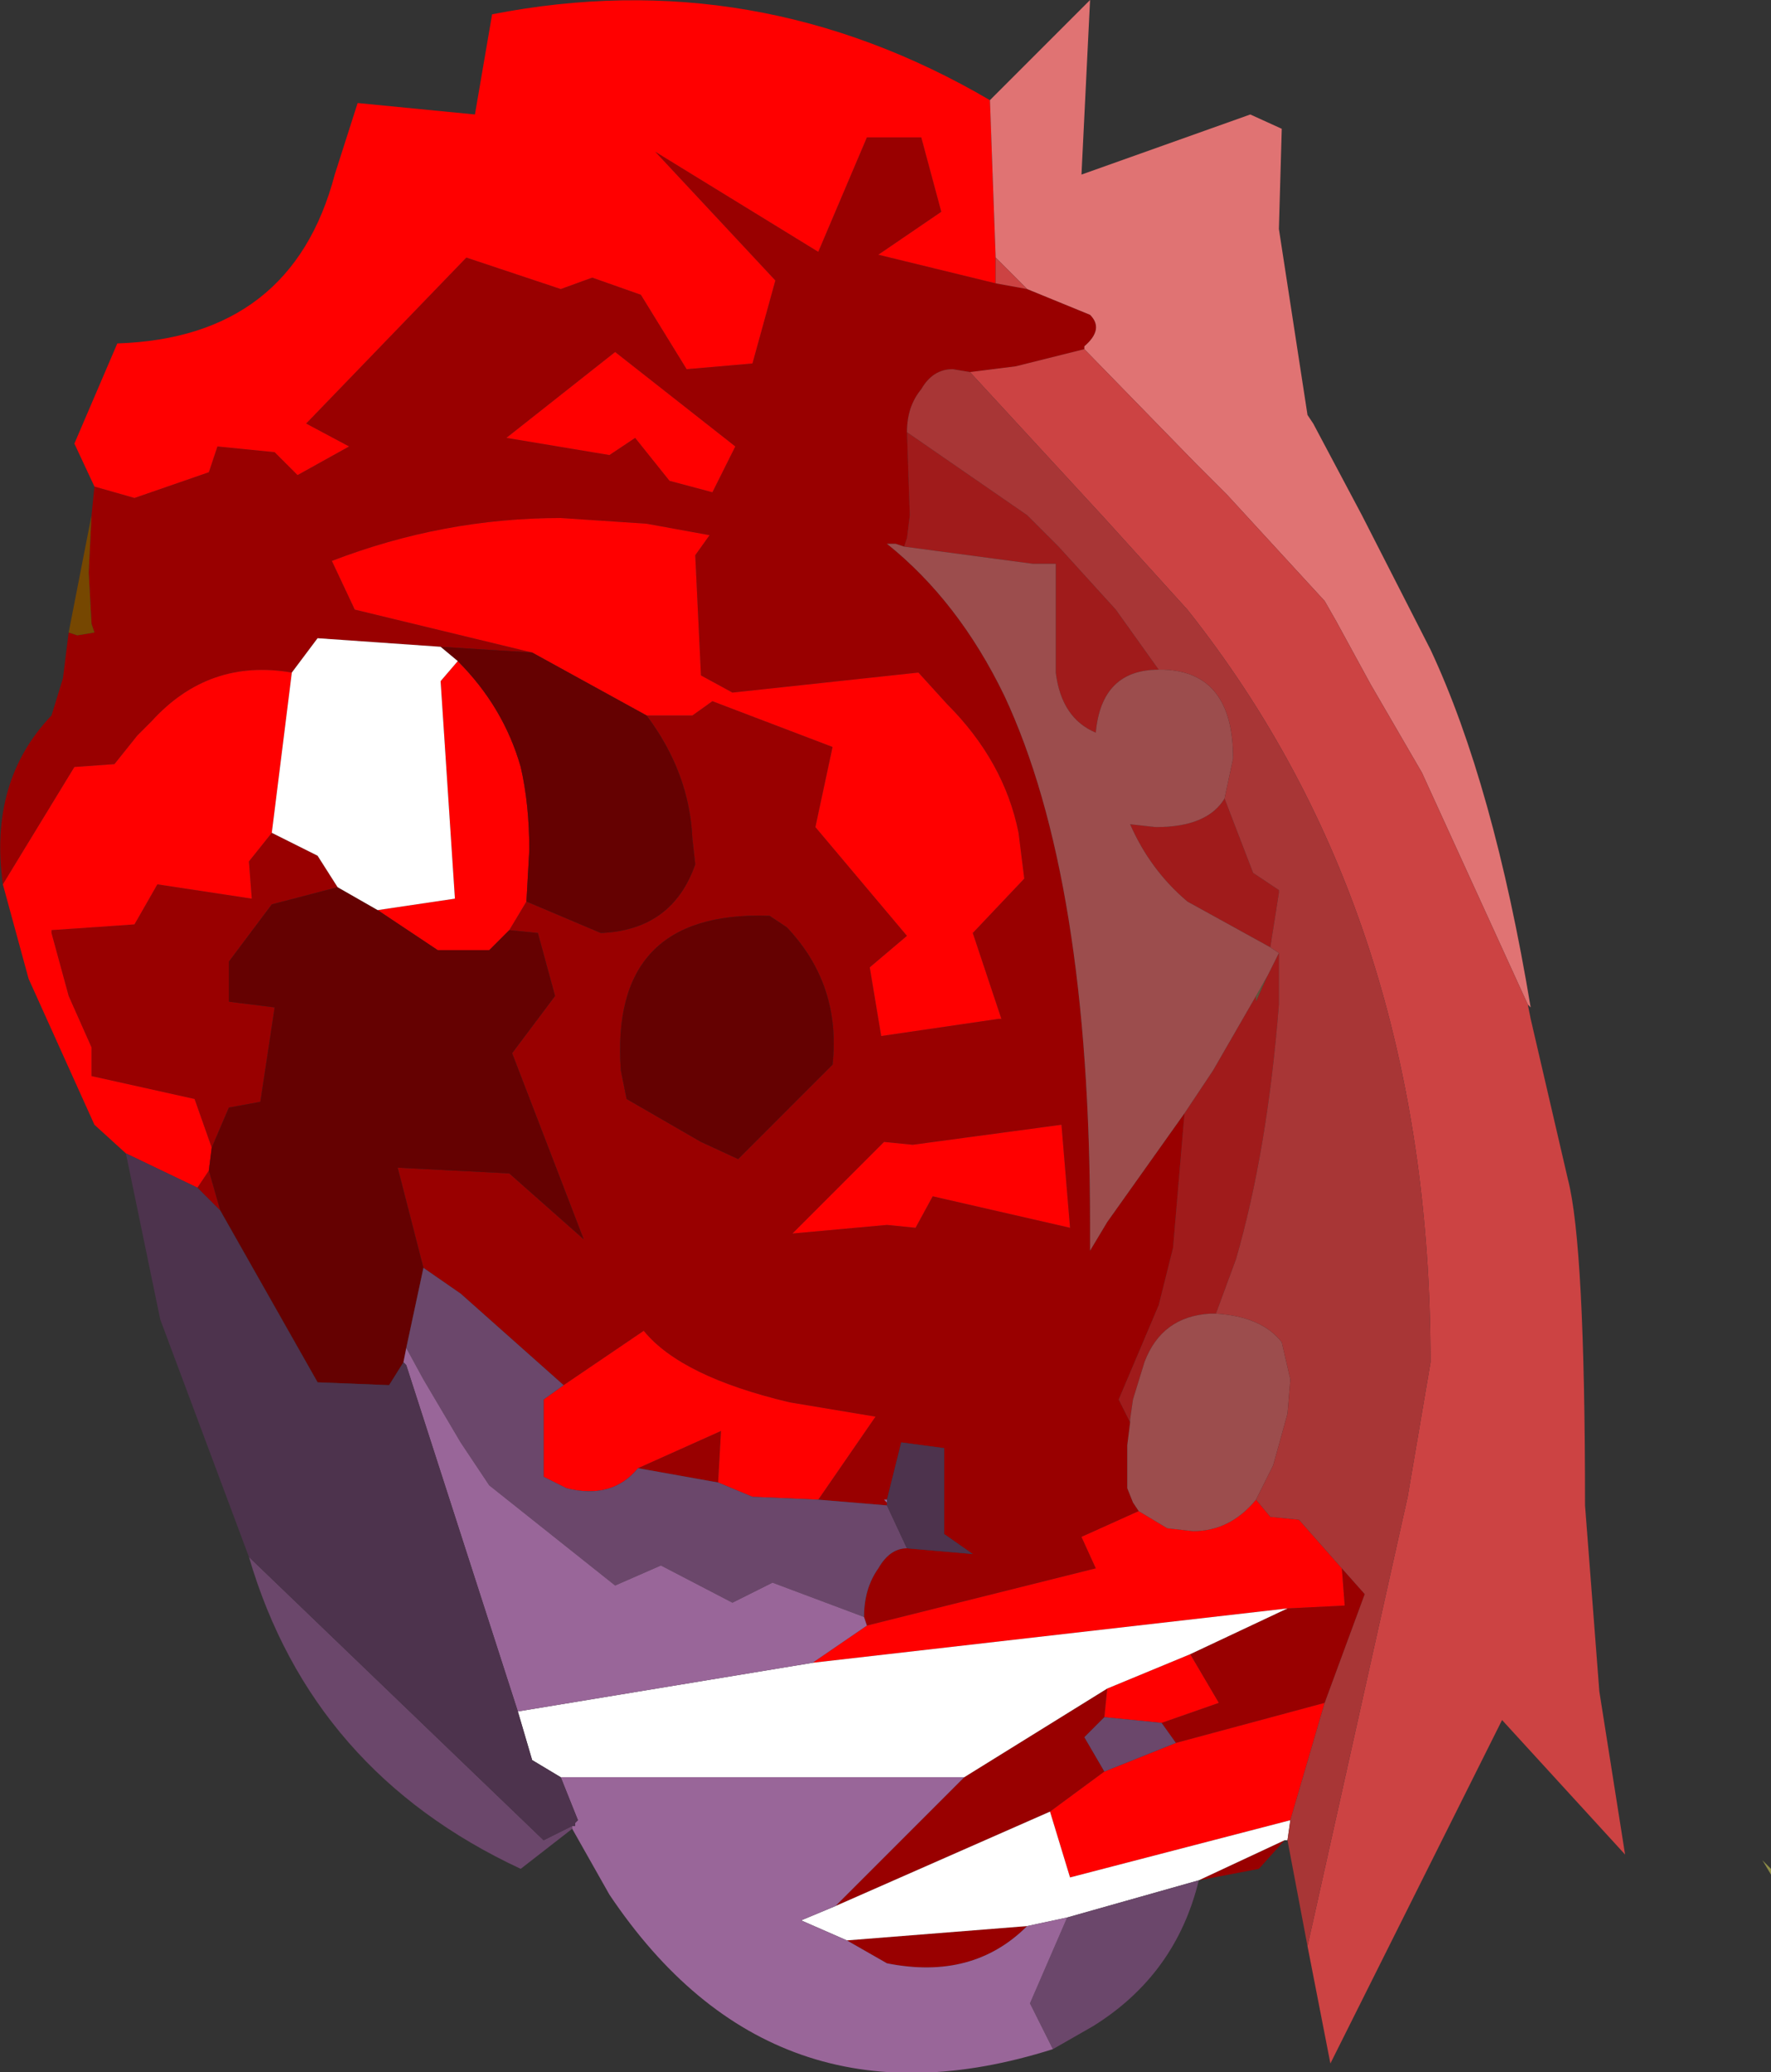 <?xml version="1.0" encoding="UTF-8" standalone="no"?>
<svg xmlns:ffdec="https://www.free-decompiler.com/flash" xmlns:xlink="http://www.w3.org/1999/xlink" ffdec:objectType="frame" height="36.2px" width="30.95px" xmlns="http://www.w3.org/2000/svg">
  <rect width="100%" height="100%" fill="#333333" stroke="none"/>
  <g transform="matrix(1.0, 0.0, 0.0, 1.0, 14.25, 17.85)">
    <use ffdec:characterId="1507" height="36.2" transform="matrix(1.0, 0.0, 0.0, 1.0, -14.25, -17.85)" width="30.95" xlink:href="#shape0"/>
  </g>
  <defs>
    <g id="shape0" transform="matrix(1.0, 0.0, 0.0, 1.0, 14.25, 17.85)">
      <path d="M16.7 14.9 L16.55 14.65 16.7 14.8 16.7 14.9" fill="#8d8c47" fill-rule="evenodd" stroke="none"/>
      <path d="M3.7 -12.8 L4.8 -12.35 Q5.05 -12.1 4.7 -11.8 L4.7 -11.75 3.5 -11.45 2.7 -11.35 2.4 -11.4 Q2.05 -11.4 1.85 -11.05 1.6 -10.75 1.6 -10.3 L1.65 -8.85 1.6 -8.45 1.55 -8.3 1.4 -8.35 1.25 -8.35 Q2.5 -7.35 3.3 -5.7 4.8 -2.5 4.8 3.55 L4.8 4.0 5.1 3.5 6.45 1.6 6.25 3.95 6.0 4.95 5.3 6.6 5.5 7.0 5.45 7.4 5.45 8.15 5.55 8.4 5.65 8.55 4.65 9.0 4.9 9.55 0.9 10.55 0.85 10.4 Q0.85 9.9 1.1 9.55 1.3 9.2 1.6 9.2 L2.75 9.3 2.25 8.95 2.25 7.45 1.5 7.35 1.25 8.35 1.2 8.35 1.25 8.4 1.25 8.45 0.05 8.35 1.05 6.9 -0.45 6.65 Q-2.35 6.2 -3.0 5.4 L-4.4 6.35 -6.2 4.75 -6.85 4.3 -7.3 2.55 -5.35 2.65 -4.05 3.8 -5.3 0.55 -4.55 -0.45 -4.85 -1.55 -5.35 -1.6 -5.05 -2.1 -3.75 -1.55 Q-2.5 -1.6 -2.1 -2.75 L-2.15 -3.2 Q-2.2 -4.35 -2.95 -5.35 L-2.15 -5.35 -1.8 -5.6 0.3 -4.8 0.0 -3.4 1.6 -1.5 0.95 -0.95 1.15 0.25 3.2 -0.05 3.25 -0.05 2.75 -1.55 3.65 -2.5 3.55 -3.3 Q3.3 -4.55 2.3 -5.55 L1.8 -6.1 -1.45 -5.75 -2.0 -6.05 -2.1 -8.15 -1.85 -8.5 -2.95 -8.7 -4.45 -8.8 Q-6.5 -8.8 -8.45 -8.05 L-8.05 -7.2 -4.95 -6.45 -6.55 -6.55 -8.7 -6.7 -9.15 -6.1 Q-10.6 -6.35 -11.6 -5.25 L-11.85 -5.0 -12.25 -4.5 -12.95 -4.45 -14.2 -2.4 Q-14.45 -4.2 -13.35 -5.35 L-13.15 -6.0 -13.05 -6.8 -12.9 -6.75 -12.6 -6.8 -12.65 -6.95 -12.7 -7.85 -12.65 -8.85 -12.6 -9.35 -11.9 -9.15 -10.6 -9.6 -10.45 -10.05 -9.45 -9.95 -9.05 -9.55 -8.15 -10.05 -8.9 -10.45 -6.1 -13.35 -4.45 -12.8 -3.9 -13.0 -3.05 -12.7 -2.25 -11.4 -1.1 -11.5 -0.7 -12.95 -2.8 -15.2 0.05 -13.45 0.9 -15.45 1.85 -15.45 2.2 -14.15 1.1 -13.4 3.15 -12.9 3.7 -12.8 M8.2 14.3 L7.75 14.8 6.7 15.0 8.2 14.3 M9.2 9.55 L9.6 10.0 8.9 11.9 6.3 12.6 6.05 12.25 7.05 11.9 6.55 11.05 8.25 10.25 9.25 10.2 9.2 9.55 M1.2 2.1 L-0.4 3.7 1.25 3.55 1.75 3.6 2.05 3.05 4.45 3.6 4.3 1.8 1.7 2.15 1.2 2.1 M5.1 11.65 L5.05 12.15 4.7 12.5 5.05 13.1 4.1 13.8 0.35 15.45 2.6 13.2 5.1 11.65 M0.55 16.05 L3.7 15.8 Q2.75 16.75 1.25 16.45 L0.55 16.05 M-10.55 2.2 L-10.85 1.35 -12.65 0.95 -12.65 0.45 -13.05 -0.45 -13.35 -1.55 -13.35 -1.6 -11.9 -1.7 -11.5 -2.4 -9.85 -2.15 -9.9 -2.8 -9.5 -3.3 -8.7 -2.9 -8.35 -2.35 -9.5 -2.05 -10.25 -1.05 -10.25 -0.35 -9.45 -0.25 -9.7 1.4 -10.25 1.5 -10.55 2.2 M-10.6 2.6 L-10.4 3.3 -10.8 2.9 -10.6 2.6 M-3.15 -10.2 L-2.55 -9.45 -1.8 -9.25 -1.4 -10.05 -3.5 -11.7 -5.4 -10.2 -3.6 -9.9 -3.15 -10.2 M-0.8 -1.85 Q-3.6 -1.95 -3.4 0.85 L-3.3 1.35 -2.0 2.1 -1.35 2.4 0.3 0.75 Q0.45 -0.65 -0.5 -1.65 L-0.8 -1.85 M-3.1 7.8 L-1.65 7.15 -1.7 8.05 -3.1 7.8" fill="#990000" fill-rule="evenodd" stroke="none"/>
      <path d="M3.05 -16.1 L3.15 -13.35 3.15 -12.9 1.1 -13.4 2.2 -14.15 1.85 -15.45 0.9 -15.45 0.05 -13.45 -2.8 -15.2 -0.7 -12.95 -1.1 -11.5 -2.25 -11.4 -3.05 -12.7 -3.9 -13.0 -4.45 -12.8 -6.1 -13.35 -8.9 -10.45 -8.15 -10.05 -9.05 -9.55 -9.45 -9.95 -10.45 -10.05 -10.6 -9.6 -11.9 -9.15 -12.6 -9.35 -12.95 -10.1 -12.2 -11.85 Q-9.15 -11.95 -8.4 -14.8 L-8.0 -16.05 -5.95 -15.85 -5.65 -17.6 Q-1.05 -18.5 3.05 -16.1 M-12.05 2.3 L-12.6 1.8 -13.75 -0.75 -14.2 -2.4 -12.95 -4.45 -12.25 -4.5 -11.85 -5.0 -11.6 -5.25 Q-10.6 -6.35 -9.15 -6.1 L-9.5 -3.3 -9.9 -2.8 -9.85 -2.15 -11.5 -2.4 -11.9 -1.7 -13.35 -1.6 -13.35 -1.55 -13.05 -0.45 -12.65 0.45 -12.65 0.95 -10.85 1.35 -10.55 2.2 -10.6 2.6 -10.8 2.9 -12.05 2.3 M7.7 8.35 L7.95 8.65 8.45 8.7 9.2 9.55 9.25 10.2 8.25 10.25 -0.05 11.2 0.9 10.55 4.9 9.55 4.65 9.0 5.65 8.55 6.15 8.85 6.6 8.9 Q7.25 8.9 7.7 8.35 M8.9 11.9 L8.3 13.95 4.45 14.95 4.1 13.8 5.05 13.1 6.3 12.6 8.9 11.9 M-4.95 -6.45 L-8.05 -7.2 -8.45 -8.05 Q-6.5 -8.8 -4.45 -8.8 L-2.95 -8.7 -1.85 -8.5 -2.1 -8.15 -2.0 -6.05 -1.45 -5.75 1.8 -6.1 2.3 -5.55 Q3.3 -4.55 3.55 -3.3 L3.65 -2.5 2.75 -1.55 3.25 -0.05 3.2 -0.05 1.15 0.25 0.95 -0.95 1.6 -1.5 0.0 -3.4 0.3 -4.8 -1.8 -5.6 -2.15 -5.35 -2.95 -5.35 -4.95 -6.45 M-5.05 -2.1 L-5.35 -1.6 -5.7 -1.25 -6.6 -1.25 -7.65 -1.95 -6.3 -2.15 -6.55 -5.95 -6.25 -6.3 Q-5.45 -5.5 -5.15 -4.45 -5.0 -3.8 -5.0 -3.0 L-5.05 -2.1 M-4.4 6.35 L-3.0 5.4 Q-2.35 6.2 -0.45 6.65 L1.05 6.9 0.05 8.35 -1.1 8.3 -1.7 8.05 -1.65 7.15 -3.1 7.8 Q-3.55 8.35 -4.35 8.15 L-4.75 7.95 -4.75 6.6 -4.4 6.35 M1.2 2.1 L1.7 2.15 4.3 1.8 4.45 3.6 2.05 3.05 1.75 3.6 1.25 3.55 -0.4 3.7 1.2 2.1 M6.55 11.05 L7.05 11.9 6.05 12.25 5.05 12.15 5.1 11.65 6.55 11.05 M-3.15 -10.2 L-3.6 -9.9 -5.4 -10.2 -3.5 -11.7 -1.4 -10.05 -1.8 -9.25 -2.55 -9.45 -3.15 -10.2" fill="#ff0000" fill-rule="evenodd" stroke="none"/>
      <path d="M-13.05 -6.8 L-12.65 -8.85 -12.7 -7.85 -12.65 -6.95 -12.6 -6.8 -12.9 -6.75 -13.05 -6.8" fill="#764701" fill-rule="evenodd" stroke="none"/>
      <path d="M-2.95 -5.35 Q-2.2 -4.35 -2.15 -3.2 L-2.1 -2.75 Q-2.5 -1.6 -3.75 -1.55 L-5.05 -2.1 -5.0 -3.0 Q-5.0 -3.8 -5.15 -4.45 -5.45 -5.5 -6.25 -6.3 L-6.55 -6.55 -4.95 -6.45 -2.95 -5.35 M-5.35 -1.6 L-4.85 -1.55 -4.55 -0.45 -5.3 0.55 -4.05 3.8 -5.35 2.65 -7.3 2.55 -6.85 4.3 -7.15 5.7 -7.2 5.95 -7.45 6.35 -8.7 6.3 -10.4 3.3 -10.6 2.6 -10.55 2.2 -10.25 1.5 -9.7 1.4 -9.45 -0.25 -10.25 -0.35 -10.25 -1.05 -9.5 -2.05 -8.35 -2.35 -7.65 -1.95 -6.6 -1.25 -5.7 -1.25 -5.35 -1.6 M-0.8 -1.85 L-0.5 -1.65 Q0.45 -0.65 0.3 0.75 L-1.35 2.4 -2.0 2.1 -3.3 1.35 -3.4 0.85 Q-3.6 -1.95 -0.8 -1.85" fill="#650101" fill-rule="evenodd" stroke="none"/>
      <path d="M8.25 14.3 L8.2 14.3 6.7 15.0 4.4 15.65 3.7 15.8 0.55 16.05 -0.25 15.7 0.35 15.45 4.1 13.8 4.45 14.95 8.3 13.95 8.25 14.3 M6.55 11.05 L5.1 11.65 2.6 13.2 -4.45 13.2 -4.95 12.9 -5.2 12.05 -0.05 11.2 8.25 10.25 6.55 11.05 M-9.15 -6.1 L-8.7 -6.7 -6.55 -6.55 -6.25 -6.3 -6.55 -5.95 -6.3 -2.15 -7.65 -1.95 -8.35 -2.35 -8.7 -2.9 -9.5 -3.3 -9.15 -6.1" fill="#ffffff" fill-rule="evenodd" stroke="none"/>
      <path d="M6.7 15.0 Q6.3 16.65 4.85 17.55 L4.15 17.95 3.75 17.15 4.4 15.65 6.7 15.0 M-4.25 14.1 L-5.15 14.8 Q-8.8 13.1 -9.9 9.35 L-4.75 14.3 -4.25 14.05 -4.25 14.1 M-6.85 4.3 L-6.2 4.75 -4.4 6.35 -4.75 6.6 -4.75 7.95 -4.35 8.15 Q-3.55 8.35 -3.1 7.8 L-1.7 8.05 -1.1 8.3 0.05 8.35 1.25 8.45 1.6 9.2 Q1.3 9.2 1.1 9.55 0.85 9.9 0.85 10.4 L-0.75 9.8 -1.45 10.15 -2.7 9.5 -3.5 9.85 -5.7 8.1 -6.2 7.35 -6.85 6.25 -7.15 5.7 -6.85 4.3 M6.05 12.25 L6.3 12.6 5.05 13.1 4.7 12.5 5.05 12.15 6.05 12.25" fill="#6b476b" fill-rule="evenodd" stroke="none"/>
      <path d="M4.15 17.95 Q-0.75 19.5 -3.6 15.25 L-4.25 14.1 -4.25 14.05 -4.2 14.05 -4.2 14.0 -4.15 13.95 -4.45 13.2 2.6 13.2 0.35 15.45 -0.25 15.7 0.55 16.05 1.25 16.45 Q2.75 16.75 3.7 15.8 L4.4 15.65 3.75 17.15 4.15 17.95 M1.25 8.4 L1.2 8.35 1.25 8.35 1.25 8.4 M0.85 10.4 L0.9 10.55 -0.05 11.2 -5.2 12.05 -7.15 6.0 -7.2 5.95 -7.15 5.7 -6.85 6.25 -6.2 7.35 -5.7 8.1 -3.5 9.85 -2.7 9.5 -1.45 10.15 -0.75 9.8 0.85 10.4" fill="#996699" fill-rule="evenodd" stroke="none"/>
      <path d="M-9.9 9.35 L-11.45 5.2 -12.05 2.3 -10.8 2.9 -10.4 3.3 -8.7 6.3 -7.45 6.35 -7.2 5.95 -7.15 6.0 -5.2 12.05 -4.95 12.9 -4.45 13.2 -4.15 13.95 -4.2 14.0 -4.2 14.05 -4.25 14.05 -4.75 14.3 -9.9 9.35 M1.25 8.45 L1.25 8.4 1.25 8.35 1.5 7.35 2.25 7.45 2.25 8.95 2.75 9.3 1.6 9.2 1.25 8.45" fill="#4d334d" fill-rule="evenodd" stroke="none"/>
      <path d="M7.7 -0.45 L7.9 -0.8 7.7 -0.35 7.7 -0.45" fill="#62543a" fill-rule="evenodd" stroke="none"/>
      <path d="M3.05 -16.1 L4.8 -17.85 4.65 -14.8 7.6 -15.85 8.15 -15.6 8.1 -13.85 8.6 -10.6 8.7 -10.45 9.55 -8.85 10.75 -6.5 Q11.85 -4.15 12.5 -0.25 L12.45 -0.3 10.6 -4.35 9.7 -5.9 9.1 -7.0 8.9 -7.35 7.2 -9.2 6.65 -9.75 4.7 -11.75 4.7 -11.8 Q5.05 -12.1 4.8 -12.35 L3.7 -12.8 3.15 -13.35 3.05 -16.1" fill="#e07373" fill-rule="evenodd" stroke="none"/>
      <path d="M3.15 -13.35 L3.7 -12.8 3.15 -12.9 3.15 -13.35 M4.7 -11.75 L6.65 -9.75 7.2 -9.2 8.9 -7.35 9.1 -7.0 9.7 -5.9 10.6 -4.35 12.45 -0.3 12.5 -0.05 13.15 2.75 Q13.45 3.9 13.45 8.45 L13.7 11.7 14.15 14.55 12.0 12.2 9.0 18.2 8.6 16.15 10.35 8.3 10.75 5.95 Q10.75 -1.85 6.5 -7.2 L5.05 -8.8 2.7 -11.35 3.5 -11.45 4.7 -11.75" fill="#cc4343" fill-rule="evenodd" stroke="none"/>
      <path d="M1.55 -8.3 L1.6 -8.45 1.65 -8.85 1.6 -10.3 3.7 -8.85 4.25 -8.3 5.25 -7.2 6.0 -6.15 Q5.0 -6.15 4.9 -5.05 4.3 -5.3 4.2 -6.1 L4.2 -8.0 3.8 -8.0 1.55 -8.3 M7.15 -3.9 L7.65 -2.6 8.1 -2.3 8.1 -2.25 7.95 -1.3 6.5 -2.1 Q5.85 -2.65 5.5 -3.45 L5.95 -3.4 Q6.85 -3.4 7.15 -3.9 M8.1 -1.2 L8.1 -1.0 8.1 -0.8 8.1 -0.5 8.1 -0.3 Q7.9 2.25 7.35 4.15 L7.0 5.1 6.95 5.1 6.9 5.1 Q6.05 5.15 5.75 5.95 L5.55 6.6 5.5 6.95 5.5 7.0 5.3 6.6 6.0 4.95 6.25 3.95 6.45 1.6 6.95 0.85 7.7 -0.45 7.7 -0.35 7.9 -0.8 8.1 -1.2" fill="#a01b1b" fill-rule="evenodd" stroke="none"/>
      <path d="M6.0 -6.15 L6.1 -6.15 Q7.3 -6.1 7.3 -4.6 L7.15 -3.9 Q6.85 -3.4 5.95 -3.4 L5.5 -3.45 Q5.85 -2.65 6.5 -2.1 L7.95 -1.3 8.1 -1.2 7.9 -0.8 7.7 -0.45 6.95 0.85 6.45 1.6 5.1 3.5 4.8 4.0 4.8 3.55 Q4.8 -2.5 3.3 -5.7 2.5 -7.35 1.25 -8.35 L1.4 -8.35 1.55 -8.3 3.8 -8.0 4.2 -8.0 4.2 -6.1 Q4.3 -5.3 4.9 -5.05 5.0 -6.15 6.0 -6.15 M7.0 5.1 Q7.8 5.15 8.15 5.6 L8.3 6.25 8.25 6.85 8.0 7.75 7.8 8.15 7.7 8.35 Q7.25 8.9 6.6 8.9 L6.15 8.85 5.65 8.55 5.55 8.4 5.45 8.15 5.45 7.4 5.5 7.0 5.5 6.95 5.55 6.6 5.75 5.95 Q6.05 5.15 6.9 5.1 L6.95 5.1 7.0 5.1" fill="#9c4d4d" fill-rule="evenodd" stroke="none"/>
      <path d="M8.6 16.15 L8.25 14.3 8.3 13.95 8.9 11.9 9.6 10.0 9.2 9.55 8.45 8.7 7.95 8.65 7.7 8.35 7.8 8.15 8.0 7.75 8.25 6.85 8.3 6.25 8.15 5.6 Q7.8 5.15 7.0 5.1 L7.35 4.15 Q7.9 2.25 8.1 -0.3 L8.1 -0.5 8.1 -0.8 8.1 -1.0 8.1 -1.2 7.95 -1.3 8.1 -2.25 8.1 -2.3 7.65 -2.6 7.15 -3.9 7.3 -4.6 Q7.3 -6.1 6.1 -6.15 L6.0 -6.15 5.25 -7.2 4.25 -8.3 3.7 -8.85 1.6 -10.3 Q1.6 -10.75 1.85 -11.05 2.05 -11.4 2.4 -11.4 L2.7 -11.35 5.05 -8.8 6.5 -7.2 Q10.75 -1.85 10.75 5.95 L10.35 8.3 8.6 16.15" fill="#a83636" fill-rule="evenodd" stroke="none"/>
    </g>
  </defs>
</svg>
